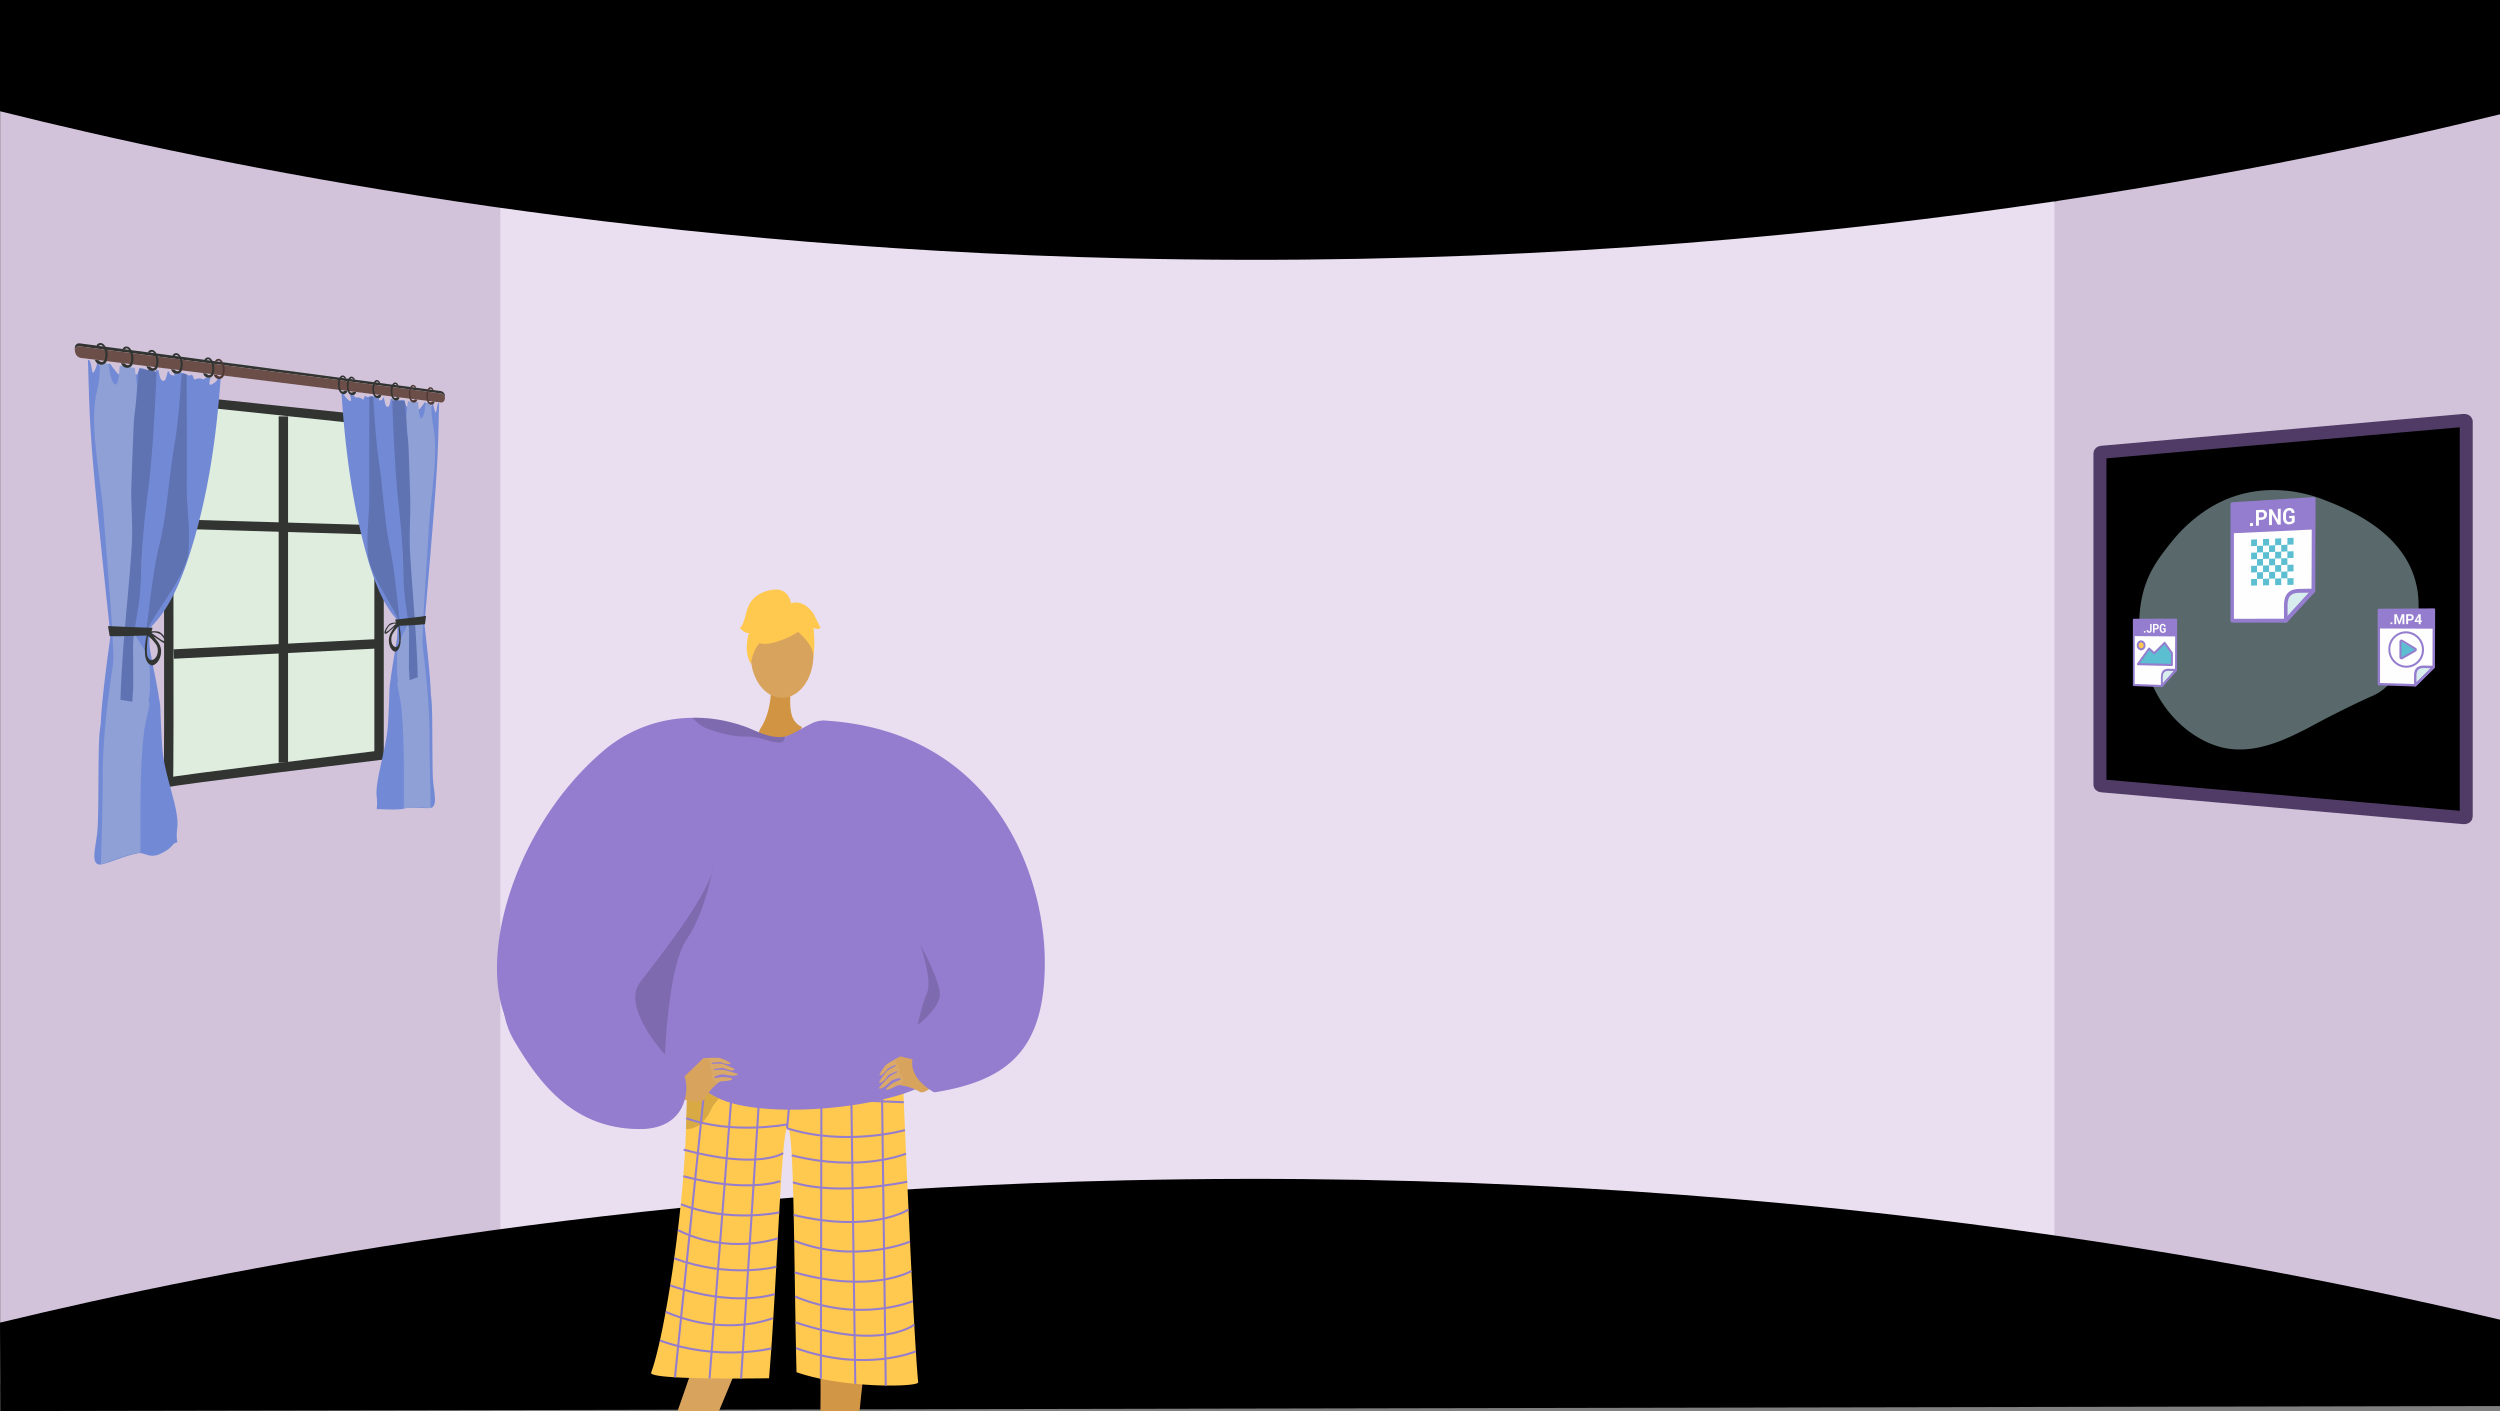 <svg xmlns="http://www.w3.org/2000/svg" xmlns:xlink="http://www.w3.org/1999/xlink" width="1366" height="771.086" viewBox="0 0 1366 771.086"><rect x="0" y="0" width="1366" height="771.086" fill="#808080" stroke="none"/><defs><style>.a,.f,.v{fill:none;}.b{fill:#d2c3db;}.c{fill:#eadff1;}.d,.m{fill:#000;}.e{fill:#dfeddf;}.f{stroke:#313431;stroke-width:5.136px;}.f,.m,.v{stroke-miterlimit:10;}.g{fill:#728ad6;}.h{fill:#5f73b3;}.i{fill:#8fa0d6;}.j{fill:#313431;}.k{fill:#6c4e49;}.l{fill:#4f3936;}.m{stroke:#4f3b65;stroke-width:7.093px;}.n{clip-path:url(#a);}.o{fill:#d19442;}.p{fill:#d29647;}.q{fill:#d8a35d;}.r{fill:#62548a;}.ae,.s{fill:#ffc84f;}.t{opacity:0.3;}.u{opacity:0.5;}.v{stroke:#947dce;stroke-width:1.131px;}.ac,.w{fill:#947dce;}.x{fill:#daa968;}.y{opacity:0.15;}.z{fill:#b6d7db;opacity:0.49;}.aa{fill:#fefefe;}.ab{fill:#d8eded;}.ac,.ad,.ae{fill-rule:evenodd;}.ad,.af{fill:#5bbfd1;}</style><clipPath id="a"><rect class="a" width="477.338" height="498.794" transform="translate(-618.019 7548.323) rotate(-180)"/></clipPath></defs><g transform="translate(1290.203 -6777.237)"><path class="b" d="M75.8,6786.773v758.463l-242.228-67.586-32.991-6.263,1.636-558.092,30.118-25.561Z"/><path class="b" d="M-973.906,6902.708l-16.051,556.371-300.044,74.4V6783.425L-991.158,6877Z"/><path class="c" d="M-592.225,6866.308h-424.608v617.384h849.165V6866.308Z"/><path class="d" d="M-1290.2,6838.017c121.657,30.38,335.7,73.888,615,80.372,352.972,8.194,622.429-47.1,751-78.7v-62.454h-1366Z"/><path class="d" d="M-1290.2,7499.921c121.657-29.39,335.7-71.481,615-77.753,352.972-7.928,622.429,45.568,751,76.133v47.19l-1365.8,2.746Z"/><path class="e" d="M-1194.654,6995.537l111.571,11.758V7189.97s-115.894,14.027-115.181,14.79,0-205.724,0-205.724l.949-3.779Z"/><path class="f" d="M-1194.654,6995.537l111.571,11.758V7189.97s-115.894,14.027-115.181,14.79,0-205.724,0-205.724l.949-3.779Z"/><line class="f" y2="189.205" transform="translate(-1135.372 7004.752)"/><line class="f" x1="110.049" y2="5.538" transform="translate(-1195.293 7129.069)"/><line class="f" x1="110.049" y1="3.213" transform="translate(-1195.293 7063.553)"/><path class="g" d="M-1171.852,6984.312s1.813.038-1.886,2.522c-3.731,2.5-1.251-3.388-1.251-3.388l-2.769.158s-.89,1.205-1.747.736a5.944,5.944,0,0,0-2.6-.312l-2,.62s-1.049-3.507-1.688-2.529c-.525.8-2.667-.371-4.3-1.047l-2.06-.221c-.873.429-1.424,1.425-2.331.388-1.233-1.41-.04,2.505-.618,1.51s-1.971.274-2.786-2.365c-.017-.058-.035-.109-.052-.157l-.549-.061c-.473,1.2-.963,5.053-2.273,5.159-1.715.138-2.317-2.507-2.77-5.72l-1.519-.173a9.1,9.1,0,0,0-.113,2.71c.355,2.761-3.1,2.312-3.1,2.312s-.1-2.917-.62-3.64a18.237,18.237,0,0,0-2.52-2.136q-1.332-.164-2.672-.335c-.142.512-.3,1.14-.54,1.784-.733,1.949-.474,2.031-2.755,1.561s-1.727,1.57-2.133-.251c-.372-1.665-.337-1.824-.835-3.925q-.744-.1-1.49-.211a33.38,33.38,0,0,1-1.334,3.146c-1.623,3.215-2.818.717-4.8-1.63a30,30,0,0,1-1.951-2.738l-.9-.147c-.036.057-.073.121-.112.2-.719,1.39-1.787,3.811-3.56,2.525-1.41-1.023-1.855-3.185-2.151-3.719l-.216-.039h0c-.346.641-.152,1.624-1.549,4.664s-1.4.128-2.039-3.017a9.357,9.357,0,0,0-.964-2.5l-.771-.149c.694,21.556.776,32.584,2.844,56.79,2.059,24.1,6.121,62.123,8.862,87.9.546,5.141.731,1.861.531,6.361-.013.29-.019.507-.02.664-.046.323-.1.675-.15,1.065-1.4,10.014-4.482,32.83-5.021,45.314-.107,2.626-.71,2.912-1.017,11.763-.392,11.284-.147,36.023-.7,45.613s-4.281,19.625.955,20.275c2.487.308,16.1-5.78,21.87-6.253,2.825-.231,5.757,2.874,11.035.544,7.509-3.315,6.309-5.489,9.167-6.322.281-.082.3-.168.3-.2a.8.8,0,0,0,.206.2c-1.1-8.009,1.152-7.1-.536-16.68-1.693-9.622-6.814-23.175-7.64-34.793-.487-6.846-.855-15.079-1.054-20.915-.167-4.873-.667-5.023-1.124-8.91-.113-.965-.3-1.729-.458-2.646-.76-4.293-1.661-8.639-2.486-12.841-.2-1.006-.406-2.078-.556-2.876-.3-1.6-.7-3.52-.91-4.85a35.274,35.274,0,0,1-.4-7.732c.019-.406.056-.591.086-.94s.076-.661.116-.981c.019-.158.047-.322.065-.442.035-.237.1-.615.133-.8a18.783,18.783,0,0,1,.464-1.906c.16-.513.171-.515.324-.92.57-.552,1.133-1.212,1.686-1.794.217-.229.444-.532.7-.824,9.234-10.578,15.159-26.367,19.292-39.786,9.428-30.61,13.741-61.838,16.009-93.585l-.365-.046Z"/><path class="h" d="M-1187.08,7076.428c-.192,3.669-.165,4.177-1.169,7.216-3.26,9.872-10.991,20.277-16.431,28.969-.2.318-.479.718-.635.967-1.3,2.082-2.75,4.545-3.838,6.542a5.851,5.851,0,0,0-.664,1.507,12.426,12.426,0,0,0-.394,2.854c-.034.4-.042.8-.044,1.307-.014,2.435.207,4.994.249,7.465v.02c.021,1.87.294,4.1.437,5.849.167,2.052.291,3.666.307,5.642,0,.017,0,.033,0,.046-.015.452,0,.775-.043,1.25-.24,2.782-.571,5.71-.881,8.481-.069.612-.173,1.545-.222,1.966-.233,2.022-.432,3.7-.664,5.622-.078-1.793-.208-3.812-.279-5.472s-.042.057-.12-2.352-.619-8.588-.587-11.827.4-5.132.646-8.764c.147-2.16.616-6.538.878-9.279.12-1.25.281-2.874.462-4.273.3-2.353.385-3.514.735-6.161,1.765-13.356,3.236-27.4,6.516-40.363l.035-.145c.2-.835.258-.989.462-1.933,3.575-16.531,4.429-33.783,7.311-50.355,2.256-12.968,2.993-26.566,4.1-39.774.906.318,1.829-.337,2.72.623-.034,17.492.164,41.946.018,57.957C-1188.318,7055.683-1186.371,7062.861-1187.08,7076.428Z"/><path class="i" d="M-1208.371,7154.426a9.386,9.386,0,0,1-.013,1.773c-1.968,11.037,1.955-2.352-1.877,14.051-3.865,16.543-3.159,53.774-3.186,69.473.129,8.533-.188-6.213-.091,3.455-7.058.839-14.284,3.879-21.477,6.454.384-17.122.9-32.275.964-50.272s2.553-39.3,5.417-57.792c.829-5.356.038-11.442-.052-16.759-.019-1.1-.222-4.318-.326-5.858-1.115-16.6-3.279-42.857-4.353-57.515-1.658-22.646-8.055-51.133-4.225-68.774,2.036-9.38,1.695-8.679,2.055-17.646,1.452,1.029,3.082.575,4.593,1.112.511,2.564.918,6.815,1.978,8.988,2.145,4.4,3.019,1.467,3.569-1.663.235-1.341.457-4.7.6-6.378,2.772.349,5.524.826,8.262,1.209.629,5.522,1.476,11.054,1.793,16.563,0,0-.011.022-.01.03.45,12.565.713,25.694-.051,37.89-.765,12.217,1.978,18.3,2.353,31.872s-.769,37.289-3.976,51.572a19.021,19.021,0,0,0-.418,3.61,12.016,12.016,0,0,0,.747,4.582,1.042,1.042,0,0,0,.07.165c1.613,3.369,3.905,6.028,5.575,9.375a12.715,12.715,0,0,1,.522,1.247,22.8,22.8,0,0,1,1.011,3.453,34.875,34.875,0,0,1,.629,5.861c0,.057.007.158.005.2s0,.04,0,.052C-1208.363,7148.077-1208.172,7151-1208.371,7154.426Z"/><path class="h" d="M-1213.909,6978.554c3.06,1.137,6.373.154,9.234,2.2-.591,16.94-2.363,46.974-4.209,61.246-2.167,16.758-2.716,22.256-3.562,34.66-.848,12.427-.334,21.072-2.213,32.5-.734,4.467-1.058,6.759-1.73,10.652-.385,2.231-.411,2.681-.7,4.629-.012.08-.011.111-.018.16a49.237,49.237,0,0,0-.4,6.729c.085,5.656.1,16.081.114,20.287s-.164,1.907-.2,3.637a13.51,13.51,0,0,1-.081,1.419c-.051,1.232-.175,2.685-.23,4-2.15-.345-4.308-.81-6.487-1.006.045-1.859.032-.8.095-3.062s-.112,4.318.057-1.481,1.263-23.019,1.867-29.429.087-1.331.48-6.109-.516,6.842.241-2.673c.757-9.5,2.947-31.128,3.5-42.649s-.579-20.847-.282-31.088.85-23.216,1.2-31.737,1.111-10.785,1.485-16.321.865-9.549,1.172-12.925S-1214.182,6981.008-1213.909,6978.554Z"/><path class="j" d="M-1231.179,7119.318c8.25.472,16.373.694,24.347.966-.452,1.365-.841,2.756-1.247,4.143-7.274.122-14.7.57-22.2.411Q-1230.727,7122.08-1231.179,7119.318Z"/><path class="j" d="M-1202.447,7131.022c-.651-2.423-2.288-3.991-3.609-5.782a8.154,8.154,0,0,0-1.8-1.564,1.994,1.994,0,0,0-.237-.129,1.146,1.146,0,0,0-.2-.1,2.014,2.014,0,0,0-1.419-.111c-.123.5-.15.569-.281,1.175-.069.318-.164.7-.277,1.31a34.239,34.239,0,0,0-.64,9.36,10.019,10.019,0,0,0,1,3.434,3.582,3.582,0,0,0,.346.548,4.168,4.168,0,0,0,.726.794c.636.467,1.451,1.026,2.188.792C-1203.265,7139.676-1201.464,7134.678-1202.447,7131.022Zm-4.749,6.854a1.158,1.158,0,0,1-.964-.154c-1.42-.776-1.781-2.639-1.846-4.451v-.016c.053-2.762.271-5.463.574-8.24.505.046.424-.18,1.006.421a20.574,20.574,0,0,1,3.728,4.278C-1203.226,7132.287-1203.99,7137.124-1207.2,7137.876Z"/><path class="j" d="M-1202.7,7122.745c-1.037-.7-3.377-.63-4.693-.573-.256.011-.5.018-.682.032s-.194.008-.343.026c.063.232.137.554.19.766s.09.365.135.543.087.354.126.507.054.237.095.378c.563.264,1.282.539,1.788.791s-.032-.094.677.324,3.222,2.142,3.965,2.627,2.62,1.27,2.495-.357S-1201.22,7123.744-1202.7,7122.745Zm2.044,4.812c-1.755-.647-4.9-3.293-6.747-4.444,1.4-.845,4.416.252,5.139.891S-1198.913,7128.2-1200.66,7127.557Z"/><path class="j" d="M-1047.057,6994.467c-.007.151-.019.293-.036.426a2.784,2.784,0,0,0-2.521-2.723l-196.36-25.591s-2.892-.837-3.33,2.091c-.026-.276-.038-.565-.038-.877.014-3.838,3.386-2.856,3.386-2.856l196.354,25.932S-1046.9,6990.983-1047.057,6994.467Z"/><path class="k" d="M-1047.093,6994.893c-.351,2.985-2.792,2.19-2.792,2.19l-196.071-24.257c-1.287-.265-3.076-1.049-3.348-4.153v0c.438-2.928,3.33-2.091,3.33-2.091l196.36,25.591A2.784,2.784,0,0,1-1047.093,6994.893Z"/><path class="j" d="M-1236.265,6966.316a1.435,1.435,0,0,1,1.2-.606c1.078.138,1.773,2.052,1.954,2.548,1.035,2.851.364,6.524-1.182,6.743-.334.047-1.007.124-2.048-.948-.7-.026-1.316-.156-2.013-.182a3.97,3.97,0,0,0,1.5,2.028,3.513,3.513,0,0,0,3.992-.031c.91-.679,1.082-1.7,1.318-3.09a8.143,8.143,0,0,0-.5-5.079c-.356-.761-1.241-2.66-2.768-2.974-1.588-.326-2.683.925-2.563,1.385C-1237.309,6966.358-1236.769,6966.227-1236.265,6966.316Z"/><path class="j" d="M-1222.032,6968.194a1.387,1.387,0,0,1,1.165-.6c1.045.134,1.719,2.018,1.894,2.506,1,2.806.354,6.424-1.146,6.642-.324.047-.977.124-1.986-.93-.674-.023-1.276-.151-1.952-.175a3.886,3.886,0,0,0,1.456,1.994,3.364,3.364,0,0,0,3.871-.038c.883-.67,1.05-1.674,1.279-3.045a8.137,8.137,0,0,0-.487-5c-.346-.749-1.2-2.618-2.685-2.924-1.54-.318-2.6.916-2.485,1.37C-1223.045,6968.238-1222.521,6968.108-1222.032,6968.194Z"/><path class="j" d="M-1208.227,6970.016a1.344,1.344,0,0,1,1.13-.592c1.015.13,1.669,1.983,1.838,2.464.975,2.762.343,6.328-1.112,6.545-.314.047-.947.124-1.927-.912-.653-.022-1.238-.147-1.893-.169a3.832,3.832,0,0,0,1.412,1.962,3.226,3.226,0,0,0,3.756-.045c.857-.661,1.019-1.651,1.241-3a8.122,8.122,0,0,0-.472-4.926c-.336-.736-1.168-2.576-2.6-2.874-1.494-.31-2.525.907-2.411,1.354C-1209.209,6970.061-1208.7,6969.932-1208.227,6970.016Z"/><path class="j" d="M-1194.83,6971.784a1.3,1.3,0,0,1,1.1-.586c.985.126,1.62,1.952,1.785,2.425.946,2.719.333,6.234-1.08,6.451-.305.046-.92.123-1.87-.9-.635-.021-1.2-.142-1.838-.163a3.753,3.753,0,0,0,1.371,1.93,3.094,3.094,0,0,0,3.646-.05c.831-.654.989-1.629,1.2-2.96a8.107,8.107,0,0,0-.458-4.853c-.326-.725-1.134-2.536-2.529-2.827-1.45-.3-2.451.9-2.34,1.339C-1195.783,6971.83-1195.29,6971.7-1194.83,6971.784Z"/><path class="j" d="M-1177.412,6974.083a1.249,1.249,0,0,1,1.054-.578c.947.121,1.557,1.91,1.716,2.373.909,2.665.32,6.112-1.038,6.328-.294.047-.884.124-1.8-.874-.61-.018-1.156-.136-1.768-.155a3.685,3.685,0,0,0,1.319,1.889,2.928,2.928,0,0,0,3.505-.058c.8-.642.951-1.6,1.158-2.9a8.09,8.09,0,0,0-.441-4.757c-.313-.711-1.09-2.484-2.431-2.766-1.394-.293-2.356.888-2.25,1.318C-1178.329,6974.13-1177.855,6974-1177.412,6974.083Z"/><path class="l" d="M-1171.67,6974.84a1.229,1.229,0,0,1,1.04-.574c.935.119,1.537,1.9,1.693,2.356.9,2.646.317,6.071-1.024,6.287-.289.047-.873.124-1.775-.866-.6-.018-1.14-.135-1.744-.153a3.664,3.664,0,0,0,1.3,1.875,2.876,2.876,0,0,0,3.46-.06c.789-.639.939-1.59,1.143-2.887a8.092,8.092,0,0,0-.435-4.726c-.309-.7-1.076-2.467-2.4-2.746-1.376-.29-2.325.884-2.22,1.312C-1172.575,6974.888-1172.107,6974.762-1171.67,6974.84Z"/><path class="g" d="M-1101.749,6992.8s-1.538-.353,1.588,2.71c3.1,3.041,1.046-2.835,1.046-2.835l2.294.728s.733,1.277,1.434,1.03a4.42,4.42,0,0,1,2.116.254l1.613.964s.839-2.921,1.348-1.916c.418.824,2.11.215,3.394-.05l1.6.223c.675.552,1.1,1.537,1.8.808.943-.986.03,2.2.473,1.444s1.5.624,2.118-1.513c.014-.047.027-.088.04-.127l.414.057c.357,1.131.725,4.569,1.706,4.906,1.277.439,1.723-1.725,2.057-4.4l1.119.147a9.284,9.284,0,0,1,.082,2.343c-.26,2.3,2.261,2.55,2.261,2.55a10.223,10.223,0,0,1,.449-2.98,9.408,9.408,0,0,1,1.81-1.333q.953.114,1.9.224c.1.457.21,1.014.381,1.6.518,1.771.335,1.793,1.934,1.813s1.2,1.618,1.484.175c.256-1.318.233-1.456.576-3.11l1.025.1c.228.774.516,1.79.912,2.844,1.1,2.936,1.912,1.09,3.246-.483a17.256,17.256,0,0,0,1.3-1.886l.6.043c.024.053.049.111.074.179.476,1.259,1.179,3.41,2.34,2.677.917-.58,1.206-2.242,1.4-2.619l.139.007h0a32.215,32.215,0,0,0,1,4.014c.9,2.675.9.339,1.305-2.065a6.906,6.906,0,0,1,.614-1.826l.489.018c-.44,17.057-.492,25.836-1.812,44.945-1.323,19.176-3.966,49.745-5.773,70.748-.363,4.215-.486,1.551-.352,5.208.008.236.012.413.013.541.03.26.063.544.1.859.925,8.053,2.948,26.252,3.3,36.265.069,2.1.461,2.255.66,9.341.254,9.022.1,28.976.451,36.576s2.745,14.732-.619,16.542c-1.622.872-10.785-.666-14.82.429s-10.556.331-14.9.43c-.216,0-.231-.065-.228-.091a1.117,1.117,0,0,1-.159.234c.847-7.315-.889-5.927.413-14.773,1.3-8.815,5.165-21.661,5.781-31.847.363-5.985.635-13.137.783-18.19.124-4.217.494-4.409.832-7.806.083-.843.218-1.519.338-2.326.558-3.764,1.219-7.576,1.822-11.245.144-.875.3-1.809.4-2.5.219-1.39.507-3.056.661-4.205a35.693,35.693,0,0,0,.291-6.608c-.013-.344-.04-.5-.062-.794s-.055-.558-.084-.828c-.014-.133-.034-.271-.047-.373-.025-.2-.074-.517-.1-.668-.075-.5-.241-1.243-.337-1.6-.116-.429-.124-.431-.235-.768-.415-.441-.827-.976-1.23-1.447-.16-.185-.326-.433-.514-.672-6.912-8.79-11.489-22.573-14.751-34.541-7.662-28.108-11.273-57.193-13.2-86.871l.311.038Z"/><path class="h" d="M-1089.294,7077.887a19.867,19.867,0,0,0,.922,6.432c2.55,8.736,8.456,17.7,12.5,25.017.146.264.352.6.465.8.948,1.724,2.005,3.754,2.793,5.4a5.116,5.116,0,0,1,.478,1.244,11.948,11.948,0,0,1,.283,2.4c.025.334.03.672.032,1.1.01,2.064-.149,4.248-.179,6.347v.014c-.015,1.59-.212,3.5-.315,5-.12,1.757-.21,3.139-.221,4.818,0,.015,0,.028,0,.039.011.383,0,.659.031,1.058.174,2.338.412,4.788.635,7.1.049.51.124,1.29.159,1.641.167,1.686.31,3.082.476,4.681.056-1.527.149-3.25.2-4.663s.03.044.086-2,.442-7.321.419-10.053-.284-4.3-.461-7.353c-.106-1.816-.442-5.489-.63-7.794-.086-1.053-.2-2.419-.331-3.6-.219-1.982-.277-2.962-.529-5.194-1.278-11.308-2.35-23.282-4.763-34.459-.01-.05-.014-.072-.026-.126-.15-.725-.191-.86-.342-1.679-2.673-14.463-3.318-29.517-5.51-44.286-1.734-11.682-2.305-23.763-3.165-35.614-.707.1-1.429-.669-2.13,0,.027,15.53-.129,37.2-.014,51.432C-1088.317,7059.513-1089.856,7065.783-1089.294,7077.887Z"/><path class="i" d="M-1073.179,7144.765a9.242,9.242,0,0,0,.01,1.507c1.419,9.127-1.422-1.782,1.353,11.694,2.755,13.38,2.255,44.852,2.274,58.067s.134-5.278.065,2.886c4.934-1.12,9.843-.451,14.593-.168-.25-13.731-.59-25.864-.629-40.4s-1.677-31.492-3.578-46.279c-.555-4.314-.026-9.346.035-13.7.012-.9.148-3.539.217-4.8.742-13.577,2.172-34.921,2.877-46.764,1.084-18.2,5.2-40.407,2.747-55.039-1.318-7.869-1.1-7.248-1.33-14.535-.946.571-2.015-.088-3.013.075-.338,2-.608,5.388-1.313,6.982-1.436,3.25-2.025.7-2.4-1.968-.159-1.144-.31-3.951-.4-5.354-1.889-.222-3.785-.335-5.693-.526-.441,4.51-1.036,9-1.26,13.576a.152.152,0,0,1,.007.026c-.317,10.491-.5,21.5.036,31.831s-1.4,15.239-1.667,26.668.546,31.45,2.808,43.34a18.632,18.632,0,0,1,.293,3,12.232,12.232,0,0,1-.524,3.876,1.064,1.064,0,0,1-.049.142c-1.135,2.927-2.762,5.322-3.957,8.275-.12.3-.25.68-.375,1.1a23.744,23.744,0,0,0-.729,3.014,35.79,35.79,0,0,0-.455,5.042c0,.048-.005.135,0,.168a.373.373,0,0,1,0,.044C-1073.185,7139.364-1073.323,7141.874-1073.179,7144.765Z"/><path class="h" d="M-1069.214,6996.175c-2.18.381-4.57-1.087-6.661.111.434,14.619,1.728,40.53,3.067,52.86,1.559,14.36,1.951,19.036,2.555,29.54.6,10.488.238,17.778,1.569,27.352.518,3.723.745,5.631,1.217,8.86.269,1.847.287,2.223.491,3.835.009.066.008.092.013.133a48.451,48.451,0,0,1,.279,5.6c-.06,4.731-.07,13.442-.08,16.958a17.314,17.314,0,0,0,.139,3.017c.024,1.441.02.153.056,1.175s.122,2.222.161,3.316c1.491-.541,2.976-1.177,4.461-1.589-.03-1.526-.022-.654-.064-2.512s.075,3.545-.039-1.215-.86-18.884-1.273-24.145-.06-1.1-.329-5.029.354,5.634-.165-2.2-2.034-25.806-2.42-35.421.4-17.356.2-25.912-.592-19.456-.835-26.619-.778-9.179-1.04-13.875-.609-8.157-.826-11.048S-1069.021,6998.29-1069.214,6996.175Z"/><path class="j" d="M-1057.4,7113.769c-5.543.784-11.181,1.379-16.9,2.027.33,1.14.612,2.3.907,3.461,5.2-.331,10.345-.392,15.4-.95C-1057.8,7116.793-1057.6,7115.28-1057.4,7113.769Z"/><path class="j" d="M-1074.428,7133.285c.536.133,1.127-.416,1.588-.869a4.019,4.019,0,0,0,.523-.737,3.663,3.663,0,0,0,.25-.494,10.425,10.425,0,0,0,.716-2.991,33.555,33.555,0,0,0-.459-7.884c-.082-.513-.15-.828-.2-1.093-.095-.506-.114-.567-.2-.98a1.289,1.289,0,0,0-1.024.176.933.933,0,0,0-.144.094,1.557,1.557,0,0,0-.172.124,7.156,7.156,0,0,0-1.311,1.445c-.968,1.617-2.175,3.075-2.658,5.207C-1078.251,7128.51-1076.915,7132.664-1074.428,7133.285Zm-1.43-9.289a19.309,19.309,0,0,1,2.719-3.9c.42-.547.362-.35.727-.42.218,2.338.375,4.614.413,6.953v.014c-.047,1.541-.307,3.151-1.333,3.928a.8.8,0,0,1-.7.212C-1076.379,7130.408-1076.943,7126.313-1075.858,7124Z"/><path class="j" d="M-1080.133,7122.755c-.094,1.419,1.315.606,1.868.136s2.411-2.117,2.93-2.519.125-.073.495-.32.894-.526,1.3-.785c.029-.122.041-.194.069-.328s.058-.284.091-.439.059-.287.1-.47.093-.462.138-.663c-.108-.006-.118,0-.249,0s-.308.007-.495.012c-.958.026-2.677.1-3.444.762C-1078.433,7119.088-1080.039,7121.335-1080.133,7122.755Zm2.48-3.506c.536-.594,2.755-1.712,3.775-1.071-1.345,1.093-3.666,3.564-4.973,4.241S-1078.19,7119.844-1077.653,7119.249Z"/><path class="l" d="M-1054.072,6990.359c-.159-.279-.436-.672-.78-.72-.7-.1-1.158,1.317-1.277,1.684-.68,2.116-.239,5.219.774,5.675.218.1.656.28,1.332-.4.449.1.85.11,1.3.214a2.29,2.29,0,0,1-.968,1.362,2.137,2.137,0,0,1-2.6-.735,5,5,0,0,1-.868-2.747,7.586,7.586,0,0,1,.331-4.03c.234-.548.815-1.915,1.813-1.87a1.939,1.939,0,0,1,1.662,1.611C-1053.4,6990.593-1053.746,6990.384-1054.072,6990.359Z"/><path class="l" d="M-1063.557,6989.107c-.162-.282-.446-.681-.8-.73-.721-.1-1.187,1.332-1.308,1.7-.7,2.142-.246,5.284.793,5.748.223.1.673.285,1.365-.4.461.106.873.113,1.333.219a2.324,2.324,0,0,1-.993,1.378,2.21,2.21,0,0,1-2.667-.749,5.028,5.028,0,0,1-.89-2.783,7.594,7.594,0,0,1,.339-4.08c.241-.555.836-1.939,1.86-1.891a1.979,1.979,0,0,1,1.7,1.634C-1062.864,6989.345-1063.222,6989.133-1063.557,6989.107Z"/><path class="j" d="M-1073.283,6987.824c-.168-.287-.459-.691-.821-.741-.74-.1-1.218,1.347-1.343,1.723-.716,2.168-.252,5.351.814,5.822.229.1.69.29,1.4-.4.473.108.894.116,1.366.224a2.339,2.339,0,0,1-1.018,1.394,2.288,2.288,0,0,1-2.736-.762,5.065,5.065,0,0,1-.913-2.821,7.6,7.6,0,0,1,.348-4.132c.247-.562.858-1.962,1.908-1.912a2.023,2.023,0,0,1,1.748,1.658C-1072.573,6988.066-1072.94,6987.85-1073.283,6987.824Z"/><path class="j" d="M-1083.262,6986.507c-.171-.291-.47-.7-.842-.752-.759-.1-1.25,1.362-1.377,1.743-.735,2.195-.259,5.42.834,5.9.236.1.709.294,1.438-.406.485.111.918.119,1.4.23a2.367,2.367,0,0,1-1.045,1.409,2.368,2.368,0,0,1-2.807-.776,5.094,5.094,0,0,1-.937-2.859,7.6,7.6,0,0,1,.357-4.185c.253-.568.88-1.985,1.958-1.933a2.065,2.065,0,0,1,1.793,1.682C-1082.533,6986.753-1082.91,6986.535-1083.262,6986.507Z"/><path class="j" d="M-1097.1,6984.68c-.178-.3-.487-.714-.872-.767-.787-.109-1.295,1.383-1.427,1.77-.762,2.232-.268,5.516.864,6.006.244.1.734.3,1.489-.41.5.114.951.123,1.452.237a2.4,2.4,0,0,1-1.082,1.432,2.483,2.483,0,0,1-2.908-.8,5.134,5.134,0,0,1-.97-2.911,7.6,7.6,0,0,1,.37-4.259c.262-.578.912-2.019,2.028-1.963a2.125,2.125,0,0,1,1.857,1.716C-1096.351,6984.932-1096.741,6984.709-1097.1,6984.68Z"/><path class="j" d="M-1101.9,6984.047c-.18-.3-.493-.719-.883-.773-.8-.11-1.311,1.391-1.444,1.781-.771,2.245-.271,5.549.875,6.042.246.106.742.3,1.507-.411.508.115.962.125,1.469.239a2.41,2.41,0,0,1-1.095,1.44,2.525,2.525,0,0,1-2.943-.8,5.152,5.152,0,0,1-.982-2.93,7.608,7.608,0,0,1,.374-4.284c.266-.581.923-2.03,2.053-1.973a2.148,2.148,0,0,1,1.88,1.728C-1101.139,6984.3-1101.533,6984.076-1101.9,6984.047Z"/><path class="m" d="M-142.791,7024.968v181.026c0,.31.408.574.961.623l80.046,7.041,25.414,2.226,92.4,8.127c.692.061,1.318-.235,1.318-.623V7007.574c0-.388-.626-.684-1.318-.623l-92.4,8.127-25.414,2.225-80.046,7.042C-142.383,7024.393-142.791,7024.658-142.791,7024.968Z"/><g class="n"><path class="o" d="M-868.917,7149.821s1.132,14.628-5.494,25.026c-4.451,6.986,4.243,6.444,13.747,4.937,7.3-1.156,8.72-5.259,8.72-5.259a10.152,10.152,0,0,1-5.636-6.679c-1.517-4.881-.723-13.478.052-18.025C-855.913,7140.353-868.917,7149.821-868.917,7149.821Z"/><path class="p" d="M-817.155,7516.986s-16.522,144.6-10.6,147.2c10.63,4.726,52.31,20.3,6.132,16.245-23.774,1.024-21.941-4.252-22.234-8.755-.24-3.679,2.681-133.292,1.878-143.39l-.289-3.628Z"/><path class="q" d="M-953.542,7643.906c3.08.359,10.129,3.286,13.893,5.618,12.2-28.633,56.778-136.149,56.778-136.149l-19.558-15.606S-941.033,7609.058-953.542,7643.906Z"/><path class="r" d="M-955,7644.185c.934-1.891,17.365,5.194,17.818,7.543.224,1.16,21.18,23.365,18.451,26.9-1.432,3.774-9.043,2.135-16.872.671a21.519,21.519,0,0,1-8.615-3.7c-9.232-6.646-17.589-11.906-18.851-15.033C-964.172,7657.843-956.838,7647.9-955,7644.185Z"/><path class="r" d="M-844.47,7659c-.241-2.1,17.525.863,19.18,2.591s27.462,9.225,26.723,18.022-41.716,1.167-44.648.909S-844,7663.118-844.47,7659Z"/><path class="s" d="M-797.111,7361.237a9.179,9.179,0,0,1-5.389,1.965c-12.215-.77-64.961-4.228-93.4-8.235-10.033-1.415-17.038-2.9-18.169-4.359a1.078,1.078,0,0,0,0,.117c-.055,1.581-.644,19.687-1.332,43.427-1.359,46.863-11.712,113.287-19.025,133.1-1.579,4.277,64.413,3.063,64.413,3.063,4.168-48.134,6.6-133.04,9.861-136.585,3.971-4.312,3.637,70.521,5.161,133.29,25.356,8.906,66.734,8.2,66.48,5.5C-791.533,7500.51-797.111,7361.237-797.111,7361.237Z"/><g class="t"><path d="M-845.976,7360.072c.2,0,.4,0,.592,0C-845.384,7360.072-845.593,7360.069-845.976,7360.072Z"/><path class="u" d="M-845.976,7360.072c-15.8-.047-49.922-5.1-49.922-5.1-10.033-1.415-17.038-2.9-18.169-4.359a1.078,1.078,0,0,0,0,.117c-.055,1.581-.644,19.687-1.332,43.427a11.9,11.9,0,0,0,1.665-.054,12.889,12.889,0,0,0,8.8-5.215,28.565,28.565,0,0,0,3.789-6.479C-887.606,7361.106-851.041,7360.107-845.976,7360.072Z"/></g><line class="v" x2="2.235" y2="175.15" transform="translate(-808.461 7359.15)"/><line class="v" x2="2.36" y2="172.114" transform="translate(-825.242 7361.261)"/><line class="v" x1="0.319" y2="170.691" transform="translate(-841.683 7359.926)"/><line class="v" x1="3.26" y2="35.092" transform="translate(-860.152 7358.641)"/><line class="v" x1="11.137" y2="173.255" transform="translate(-885.264 7357.214)"/><line class="v" x1="13.553" y2="174.516" transform="translate(-902.502 7355.878)"/><line class="v" x1="17.877" y2="175.166" transform="translate(-921.404 7354.672)"/><path class="v" d="M-796.36,7379.5s-93.95-3.329-118.311-9.793"/><path class="v" d="M-860.152,7393.733c32.13,10.127,64.436,1,64.436,1"/><path class="v" d="M-859.616,7391.547s-30.237,5.857-55.613-3.3"/><path class="v" d="M-795.16,7407.6s-24.62,10.4-62.427.931"/><path class="v" d="M-794.484,7422.925s-37.648,8.171-62.493.306"/><path class="v" d="M-793.794,7438.152s-19.915,13.113-62.732,2.947"/><path class="v" d="M-792.975,7455.671s-29.749,12.539-63.288-.468"/><path class="v" d="M-792.192,7471.721s-21.384,12.665-63.793.77"/><path class="v" d="M-791.348,7488.179s-29.082,12.265-64.431-2.515"/><path class="v" d="M-790.645,7501.027s-17.756,14.456-64.9-1.253"/><path class="v" d="M-789.771,7515.616s-27.753,11.809-65.512-1.748"/><path class="v" d="M-862.271,7407.3s-13.19,9.171-54.381-1.857"/><path class="v" d="M-863.866,7422.612s-17.992,6.644-52.99-2.676"/><path class="v" d="M-864.43,7439.71s-27.416,5.842-53.7-4.445"/><path class="v" d="M-865.214,7453.862s-26.96,9.408-54.6-4.519"/><path class="v" d="M-866.06,7469.4s-25.475,6.638-55.753-4.614"/><path class="v" d="M-866.893,7484.324s-21.642,7.635-57.129-4.728"/><path class="v" d="M-867.983,7497.5s-25.833,10.717-58.5-3.476"/><path class="v" d="M-868.75,7514.015s-28.972,7.22-60.882-4.332"/><path class="w" d="M-776.307,7252.12c2,3.129,10.182,92.044,0,110.49-10.24,18.551-95.546,28.467-122.366,14.2-27.216-14.48-37.7-28.407-41.336-54.378-3.645-26.022,4.854-66.184,4.854-66.184l116.308-76.865Z"/><path class="x" d="M-798.746,7354.752a67.773,67.773,0,0,0-7.132,4.147,21.155,21.155,0,0,0-3.666,5.387c-.68,1.438,2.138.129,4.29-3.025,2.09-1.146,4.035-2.435,4.513-1.965s-2.813,1.332-5.166,3.574c-2.306,2.957-4.515,5.856-3.724,5.913.773.056,1.658.088,4.931-4.192,2.312-1.059,4.564-2.322,4.747-1.833s-2.69,1.4-4.965,3.378c-3.186,3.265-3.927,4.456-5.1,5.6.635.711,2.767.067,6.675-3.839,2.109-1.311,5.256-1.818,5.362-1.162-.1.7-2.29,1.082-3.781,1.971a17.638,17.638,0,0,0-4.108,3.295c-.444.566.023,1.548,5.192-1.35a5.3,5.3,0,0,1,3.747-.233l2.681-7.342Z"/><path class="q" d="M-784.037,7357.6s-12.605-2.6-13.727-3.059-3.9,2.852-3,3.47,2.168,2.932,2.014,3.687a2.9,2.9,0,0,0,.569,2.62c.764.886,1.885,2.022,1.4,3.343s-1.632,2.652-.148,2.757a26.549,26.549,0,0,1,9.22,3.375c3.171,1.983,11.071-6.632,11.071-6.632Z"/><path class="x" d="M-905.436,7355.472a67.218,67.218,0,0,1,8.224-.225,20.812,20.812,0,0,1,5.906,2.662c1.322.869-1.758,1.238-5.22-.318-2.374.126-4.7.052-4.864.705s3.087-.348,6.251.324c3.492,1.306,6.873,2.614,6.227,3.08-.63.455-1.369.95-6.369-.975-2.519.316-5.092.426-5,.941s3.018-.224,5.979.261c4.4,1.106,5.649,1.731,7.246,2.088-.176.942-2.327,1.518-7.676.247-2.475-.006-5.421,1.222-5.174,1.838.443.543,2.512-.285,4.243-.313a17.365,17.365,0,0,1,5.205.644c.67.249.779,1.332-5.127,1.587a5.344,5.344,0,0,0-3.317,1.778l-6.073-4.85Z"/><path class="q" d="M-916.514,7365.664s9.416-8.863,10.134-9.851,4.8.376,4.352,1.376-.338,3.646.183,4.209a2.894,2.894,0,0,1,.866,2.535c-.2,1.159-.566,2.72.533,3.589s2.76,1.4,1.548,2.274a26.993,26.993,0,0,0-6.125,7.743c-1.682,3.365-12.866.183-12.866.183Z"/><path class="w" d="M-1009.509,7345.44c14.426,24.607,33.743,49.881,71.475,48.667,11.328-.738,17.319-5.844,20.28-11.617a22.178,22.178,0,0,0,1.521-3.812c.05-.168.1-.337.146-.506a24.624,24.624,0,0,0,.622-2.964,21.649,21.649,0,0,0-.463-9.221l0-.017c-.055-.16-.109-.312-.167-.451q-.031-.083-.075-.177c-.188-.443-.48-1.075-.863-1.872-1.693-3.5-5.174-10.124-9.652-17.44-7.993-13.071-7.743-33.112-4.282-43.421.375-1.118,2.447-2.239,5.737-3.483.984-.371,2.076-.759,3.268-1.164,16.469-5.528,35.69-40.343,47.606-69.344,2.422-5.9,4.54-11.566,6.283-16.706a145.822,145.822,0,0,0,4.152-14.26c1.1-4.887,1.376-8.315.626-9.6a1,1,0,0,0-.967-.56,21.678,21.678,0,0,1-6.371-.852c-5.216-1.349-11.028-5.363-15.193-8.69l0,0c-3.381-2.7-5.666-4.95-5.666-4.95h-.017c-.2.009-2.093.089-5.241.494a110.222,110.222,0,0,0-11.436,2.125q-2.5.587-5.266,1.37c-.792.224-1.6.464-2.414.713a121.309,121.309,0,0,0-62.7,44.269C-1014.2,7270.479-1024.1,7320.529-1009.509,7345.44Z"/><path class="y" d="M-978.575,7301.726a2.053,2.053,0,0,1,.255.081C-978.429,7301.773-978.514,7301.744-978.575,7301.726Z"/><path class="w" d="M-916.233,7177.27s.121.147.359.43c1.321,1.589,6.229,7.5,13.4,16.225,5.9,7.193,13.321,16.3,21.53,26.492l0,0q3.214,3.992,6.584,8.2c38.762,48.409,89.106,113.988,84.395,122.687a15.166,15.166,0,0,0-1.668,4.693,12.58,12.58,0,0,0-.166,2.437c.15,5.035,3.393,9.066,6.479,11.777.008.008.016.012.025.021a1.148,1.148,0,0,0,.133.118,31.092,31.092,0,0,0,2.618,2.028,27.149,27.149,0,0,0,2.815,1.733c41.08-6.468,60.409-23.958,60.409-71.022s-26.876-126.714-120.831-132.183a15.62,15.62,0,0,0-7.134,1.914c-4.811,2.273-9.989,5.874-14.159,6.894a8.761,8.761,0,0,1-1.943.278c-9.009.207-15.539-4.764-22.164-6.506,0,0-.008,0-.021-.008l-.037-.013A15.341,15.341,0,0,0-891.5,7173h-.017q-2.608.342-5,.688c-3.027.438-5.77.881-8.184,1.3-1.255.22-2.423.435-3.494.633-1.664.312-3.09.594-4.265.835-.5.1-.955.2-1.36.282C-915.391,7177.067-916.233,7177.27-916.233,7177.27Z"/><ellipse class="q" cx="17.154" cy="23.404" rx="17.154" ry="23.404" transform="translate(-880.031 7111.738)"/><path class="s" d="M-856.508,7123.991s-29.7,16.465-20.883-9.971C-871.293,7095.73-836.254,7112.205-856.508,7123.991Z"/><path class="s" d="M-860.813,7117.675s16.616,9.859,15.013,19.749c0,0,3.664-29.528-12.858-30.27s-22.917.853-21.45,32.077C-880.108,7139.231-875.308,7114.393-860.813,7117.675Z"/><path class="s" d="M-857.937,7107.347s-.835-9.2-9.956-7.9-13.029,6.515-14.332,11.727-2.606,9.12-3.909,9.12c0,0,3.909,3.909,5.212,2.606,0,0-3.382,9.371.915,17.064,0,0,1.691-11.852,8.206-13.155S-857.937,7107.347-857.937,7107.347Z"/><path class="s" d="M-858.772,7107.267s6.515-3.909,13.03,5.212l3.908,7.817s-1.3,1.3-3.908,0c0,0,1.187,9.181-.058,14.363l-3.851-15.666Z"/><path class="w" d="M-1014.708,7331.26l0,.008.005.009c13.262,36,82.652-101.668,82.652-101.668l29.569-35.684,9.973-12.034,2.322-2.8,2.327-2.8,2.314-2.795-.009-.005s-.008,0-.021-.008l-.037-.013a77.806,77.806,0,0,0-26.229-4.035,80.589,80.589,0,0,0-9.727.7,75.427,75.427,0,0,0-39.734,18.034C-1007.366,7227.842-1027.954,7295.247-1014.708,7331.26Z"/><path class="y" d="M-911.838,7169.431a24.218,24.218,0,0,0,5.345,4.638,10.635,10.635,0,0,0,1.559.814c.075.034.154.068.234.1a71.238,71.238,0,0,0,14.517,4.107,38.937,38.937,0,0,0,6.654.637c.184,0,.363,0,.538-.009,7.909-.24,13.263,3.057,18.149,3.293,2.694.131,3.411-1.6,3.4-3.3a8.761,8.761,0,0,1-1.943.278c-9.009.207-15.539-4.764-22.164-6.506,0,0-.008,0-.021-.008l-.037-.013A77.806,77.806,0,0,0-911.838,7169.431Z"/><path class="y" d="M-926.844,7353.41s-24.2-25.766-13.475-39.658,39-49.632,39.916-63.709c0,0-4.2,25.46-14.495,40.286S-926.844,7353.41-926.844,7353.41Z"/><path class="y" d="M-788.745,7337.281s11.54-8.73,12.081-16.166-10.71-27.705-10.71-27.705,6.752,19.233,3.707,26.293S-788.745,7337.281-788.745,7337.281Z"/></g><path class="z" d="M12.152,7153.828a25.051,25.051,0,0,1-6.594,3.879c-3.162,1.459-8.071,3.623-17.021,8.112-1.152.567-2.369,1.183-3.653,1.833-.538.277-1.046.529-1.544.781-.663.348-1.286.672-1.88.971-3.952,2.053-6.389,3.374-8.365,4.428-1.386.757-2.55,1.4-3.844,2.036-2.844,1.432-6.189,3.109-9.915,4.725-9.815,4.251-22.165,7.969-34.585,5.227-14.844-3.272-33.6-16.586-41.7-41.726-1.331-4.106-6.959-21.569-2.866-40.571,2.915-13.536,9.4-21.723,15.859-29.844a82.373,82.373,0,0,1,21.475-19.153c27.475-16.549,54.729-7.036,61.568-4.391,13.677,5.3,48.916,18.973,52.015,53.016C32.856,7122.414,23.741,7144.151,12.152,7153.828Z"/><path class="aa" d="M-70.428,7067.028l44.337-1.668-.469,34.258-14.37,16.883H-70.168Z"/><path class="ab" d="M-41.037,7115.73l14.44-15.092-5.343-.779-6.861,1.293-1.305,1.814-.931,3.511v9.484"/><path class="w" d="M-41.259,7117.446l-29.26-.027a.986.986,0,0,1-.932-1.033v-63.622a1.065,1.065,0,0,1,.932-1.093l44.525-2.813a.929.929,0,0,1,.721.272,1.049,1.049,0,0,1,.3.748l-.178,50.074a1.131,1.131,0,0,1-.294.76l-15.107,16.419A.96.96,0,0,1-41.259,7117.446Zm-28.325-2.1,27.915-.031,14.484-15.785.173-48.455-42.572,2.6Z"/><path class="w" d="M-41.259,7117.446a.936.936,0,0,1-.374-.08,1.069,1.069,0,0,1-.613-.983v-8.065c0-6.342,2.606-9.212,8.5-9.309l7.576-.124a1,1,0,0,1,.939.647,1.14,1.14,0,0,1-.215,1.18l-15.107,16.419A.957.957,0,0,1-41.259,7117.446Zm7.511-16.295c-4.763.069-6.522,2.007-6.522,7.151v5.492l11.67-12.717Z"/><path class="ac" d="M-70.429,7052.7l44.337-2.757v16.61l-44.337,2.069Z"/><path class="aa" d="M-59.16,7064.61l-1.646.082v-1.6l1.646-.085Zm3.2-3.266v3.106l-1.564.078v-8.544l3.094-.18a2.728,2.728,0,0,1,2.116.64,2.513,2.513,0,0,1,.771,1.94,2.8,2.8,0,0,1-.771,2.024,3.1,3.1,0,0,1-2.116.855Zm0-1.317,1.53-.083a1.289,1.289,0,0,0,.991-.445,1.569,1.569,0,0,0,.337-1.008,1.5,1.5,0,0,0-.337-1.013,1.159,1.159,0,0,0-.991-.334l-1.53.087Zm11.951,3.825-1.579.079-3.186-5.722-.038,0v5.881l-1.584.079v-8.6l1.584-.092,3.183,5.714.041,0v-5.9l1.579-.092Zm7.643-1.577a3.37,3.37,0,0,1-1.119.979,4.2,4.2,0,0,1-1.928.493,2.937,2.937,0,0,1-2.378-.861,3.473,3.473,0,0,1-.938-2.514v-1.812a3.909,3.909,0,0,1,.9-2.614,3.128,3.128,0,0,1,2.3-1.135,2.962,2.962,0,0,1,2.236.644,2.617,2.617,0,0,1,.792,2.008v.021l-1.526.085a1.549,1.549,0,0,0-.4-1.066,1.293,1.293,0,0,0-1.059-.336,1.533,1.533,0,0,0-1.192.673,2.705,2.705,0,0,0-.44,1.611v1.835a2.453,2.453,0,0,0,.459,1.562,1.4,1.4,0,0,0,1.249.562,2.738,2.738,0,0,0,.9-.171,1.375,1.375,0,0,0,.52-.341v-1.59l-1.425.076v-1.213l3.047-.165Z"/><path class="ad" d="M-60.2,7072.077l3.245-.139v3.6l3.265-.129V7071.8l3.306-.142v3.619l3.306-.131v-3.629l3.328-.143v3.641l3.37-.132v-3.653l3.372-.145v3.665l-3.372.133v3.653l3.372-.121v3.686l-3.372.109v3.653l3.372-.1v3.666l-3.372.086v3.674l3.372-.074v3.664l-3.372.063v-3.653l-3.37.074v3.642l-3.328.062v-3.63l-3.306.073v3.618l-3.306.062v-3.607l-3.265.072v3.6l-3.245.06v-3.585l3.245-.071v-3.616l-3.245.082v-3.585l3.245-.094v-3.6l-3.245.106v-3.606l3.245-.116v-3.6l-3.245.128Zm13.122,3.067v3.631l3.328-.12v-3.642Zm3.328,3.511v3.663l3.37-.11v-3.674Zm-9.94-3.25v3.607l3.306-.118v-3.619Zm3.306,3.489v3.639l3.306-.107v-3.651Zm3.306,3.532v3.629l3.328-.1v-3.641Zm3.328,3.533v3.642l3.37-.086v-3.654Zm-6.634,7.451v-3.639l-3.306.084v3.628Zm-3.306-3.555v-3.608l-3.265.095v3.6Zm9.94,3.408V7089.6l-3.328.085v3.651Zm-3.328-3.577v-3.631l-3.306.1v3.62Zm-3.306-3.535v-3.618l-3.306.107v3.607Zm-3.306-3.511v-3.628l-3.265.118v3.616Z"/><path class="aa" d="M-124.363,7124l23.067.436-.239,18.8-7.384,9.005-15.305-.554Z"/><path class="ab" d="M-108.975,7151.819l7.421-8.018-2.735-.548-3.53.56-.674.973-.481,1.92v5.241"/><path class="ad" d="M-121.978,7139.967l6.077-8.231,2.937,2.337,5.488-5.535,4.026,5.538v6.637Z"/><path class="ae" d="M-121.978,7129.918a1.827,1.827,0,0,1,1.7-1.957,1.886,1.886,0,0,1,1.7,2,1.825,1.825,0,0,1-1.7,1.957A1.888,1.888,0,0,1-121.978,7129.918Z"/><path class="w" d="M-108.975,7152.667l-15.325-.561a.566.566,0,0,1-.495-.6v-35.621a.543.543,0,0,1,.495-.579l23.169-.028a.49.49,0,0,1,.369.174.639.639,0,0,1,.151.421l-.091,27.471a.616.616,0,0,1-.15.41l-7.76,8.749A.458.458,0,0,1-108.975,7152.667Zm-14.83-1.7,14.616.518,7.45-8.413.088-26.607h-22.154Z"/><path class="w" d="M-108.975,7152.667a.476.476,0,0,1-.195-.05.623.623,0,0,1-.316-.556V7147.6c0-3.515,1.348-5.046,4.383-4.966l3.882.1a.54.54,0,0,1,.479.376.649.649,0,0,1-.11.642l-7.76,8.749A.459.459,0,0,1-108.975,7152.667Zm3.872-8.85c-2.452-.068-3.361.967-3.361,3.817v3.033l6-6.777Z"/><path class="ac" d="M-124.252,7115.888l23.071-.014v9.12l-23.071-.2Z"/><path class="aa" d="M-117.917,7122.909l-.865-.006v-.889l.865,0Zm2.567-4.747h.814v3.335a1.55,1.55,0,0,1-.383,1.1,1.324,1.324,0,0,1-.978.394,1.4,1.4,0,0,1-1.006-.372,1.434,1.434,0,0,1-.361-1.065l.01-.023.79,0a.785.785,0,0,0,.157.55.526.526,0,0,0,.41.174.474.474,0,0,0,.391-.2.938.938,0,0,0,.156-.561Zm2.385,3.046v1.734l-.825-.006v-4.772l1.632,0a1.485,1.485,0,0,1,1.115.415,1.541,1.541,0,0,1,.4,1.118,1.482,1.482,0,0,1-.4,1.1,1.478,1.478,0,0,1-1.115.409Zm0-.734.807,0a.645.645,0,0,0,.522-.216.871.871,0,0,0,.178-.564.869.869,0,0,0-.178-.563.622.622,0,0,0-.522-.231l-.807,0Zm6.116,1.85a1.641,1.641,0,0,1-.578.5,2.014,2.014,0,0,1-.993.212,1.576,1.576,0,0,1-1.229-.55,2.072,2.072,0,0,1-.485-1.43v-.99a2.1,2.1,0,0,1,.465-1.417,1.469,1.469,0,0,1,1.18-.55,1.505,1.505,0,0,1,1.162.429,1.576,1.576,0,0,1,.408,1.122v.022l-.785,0a1.065,1.065,0,0,0-.21-.6.682.682,0,0,0-.546-.232.709.709,0,0,0-.615.343,1.5,1.5,0,0,0-.228.875v1a1.518,1.518,0,0,0,.239.888.752.752,0,0,0,.644.35,1.288,1.288,0,0,0,.466-.066.655.655,0,0,0,.269-.172v-.889l-.735,0v-.67l1.571.007Z"/><path class="w" d="M-120.286,7132.628a2.635,2.635,0,0,1-2.345-2.8,2.541,2.541,0,0,1,2.345-2.726,2.625,2.625,0,0,1,2.365,2.79A2.549,2.549,0,0,1-120.286,7132.628Zm0-4.366a1.467,1.467,0,0,0-1.35,1.577,1.523,1.523,0,0,0,1.35,1.626,1.476,1.476,0,0,0,1.363-1.589A1.519,1.519,0,0,0-120.286,7128.262Z"/><path class="w" d="M-103.462,7141.172l-18.6-.463a.512.512,0,0,1-.449-.344.655.655,0,0,1,.065-.614l6.086-8.483a.456.456,0,0,1,.688-.089l2.536,2.2,5.336-5.321a.458.458,0,0,1,.377-.141.5.5,0,0,1,.354.214l4,5.532a.66.66,0,0,1,.121.382l.01,6.542a.623.623,0,0,1-.152.415A.471.471,0,0,1-103.462,7141.172Zm-17.549-1.6,17.032.4-.009-5.731-3.535-4.9-5.256,5.234a.455.455,0,0,1-.634.019l-2.477-2.156Z"/><path class="aa" d="M9.657,7119.676l29.965.381-.312,21.465L29.7,7151.806l-19.862-.623Z"/><path class="ab" d="M29.625,7151.318l9.661-9.158-3.563-.62-4.595.646-.877,1.111-.626,2.19v5.977"/><path class="af" d="M21.644,7127.526l0,.145-.14,7.958.332,1.405,7.984-4.816"/><path class="w" d="M29.477,7152.335,9.6,7151.7a.674.674,0,0,1-.64-.679v-40.512a.654.654,0,0,1,.64-.662l30.093-.18a.671.671,0,0,1,.676.675l-.118,31.361a.658.658,0,0,1-.195.47l-10.1,9.978A.644.644,0,0,1,29.477,7152.335Zm-19.24-1.929,18.963.581,9.695-9.593.115-30.369-28.773.138Z"/><path class="w" d="M29.477,7152.335a.641.641,0,0,1-.252-.058.7.7,0,0,1-.412-.633v-5.07c0-4.008,1.752-5.757,5.7-5.672l5.055.109a.7.7,0,0,1,.624.43.671.671,0,0,1-.142.734l-10.1,9.978A.645.645,0,0,1,29.477,7152.335Zm5.037-10.086c-3.192-.073-4.373,1.11-4.373,4.36v3.446l7.811-7.728Z"/><path class="ac" d="M9.657,7110.508l29.965-.162v10.412l-29.965-.113Z"/><path class="aa" d="M16.984,7118.268l-1.046,0v-.948h1.046Zm2.451-5.416,1.344,4h.012l1.359-4.009,1.389,0v5.441l-1.057,0v-1.62l.1-2.4h-.024l-1.412,4.022h-.711l-1.406-4H19l.1,2.383v1.616l-1.048,0v-5.414Zm6.175,3.451v1.979l-1.075,0v-5.445l2.126-.007a2.028,2.028,0,0,1,1.451.481,1.77,1.77,0,0,1,0,2.522,2.1,2.1,0,0,1-1.451.472Zm0-.838h1.051a.9.9,0,0,0,.68-.25,1.01,1.01,0,0,0,0-1.286.858.858,0,0,0-.68-.26l-1.051,0Zm6.853.8h.609v.844h-.609v1.187l-1.076,0v-1.185H29.193l-.051-.657,2.233-3.635,1.088,0Zm-2.315,0h1.239v-1.988h-.025l-.091.158Z"/><path class="w" d="M24.433,7142.091A10.026,10.026,0,0,1,14.8,7132a9.693,9.693,0,0,1,9.638-9.818,10.018,10.018,0,0,1,9.819,10.09A9.685,9.685,0,0,1,24.433,7142.091Zm0-18.793a8.6,8.6,0,0,0-8.558,8.721,8.9,8.9,0,0,0,8.558,8.96,8.6,8.6,0,0,0,8.7-8.718A8.9,8.9,0,0,0,24.433,7123.3Z"/><path class="w" d="M21.986,7137.516a1.175,1.175,0,0,1-.992-.591,1.324,1.324,0,0,1-.151-.595v-8.481a1.139,1.139,0,0,1,1.13-1.158,1.1,1.1,0,0,1,.625.2l3.557,2.132a.561.561,0,0,1,.084.062l3.53,2.121a1.19,1.19,0,0,1,.417,1.6,1.113,1.113,0,0,1-.42.419l-3.541,2.033a.545.545,0,0,1-.069.048l-3.6,2.07A1.149,1.149,0,0,1,21.986,7137.516Zm0-9.714a.055.055,0,0,0-.051.058v8.489a.163.163,0,0,0,.019.067c-.007-.017.02-.011.033-.011a.074.074,0,0,0,.03-.006l3.5-2.018a.411.411,0,0,1,.068-.046l3.622-2.086c.033-.044.018-.076-.005-.088L25.628,7130a.508.508,0,0,1-.084-.061l-3.514-2.111A.313.313,0,0,1,21.985,7127.8Z"/></g></svg>